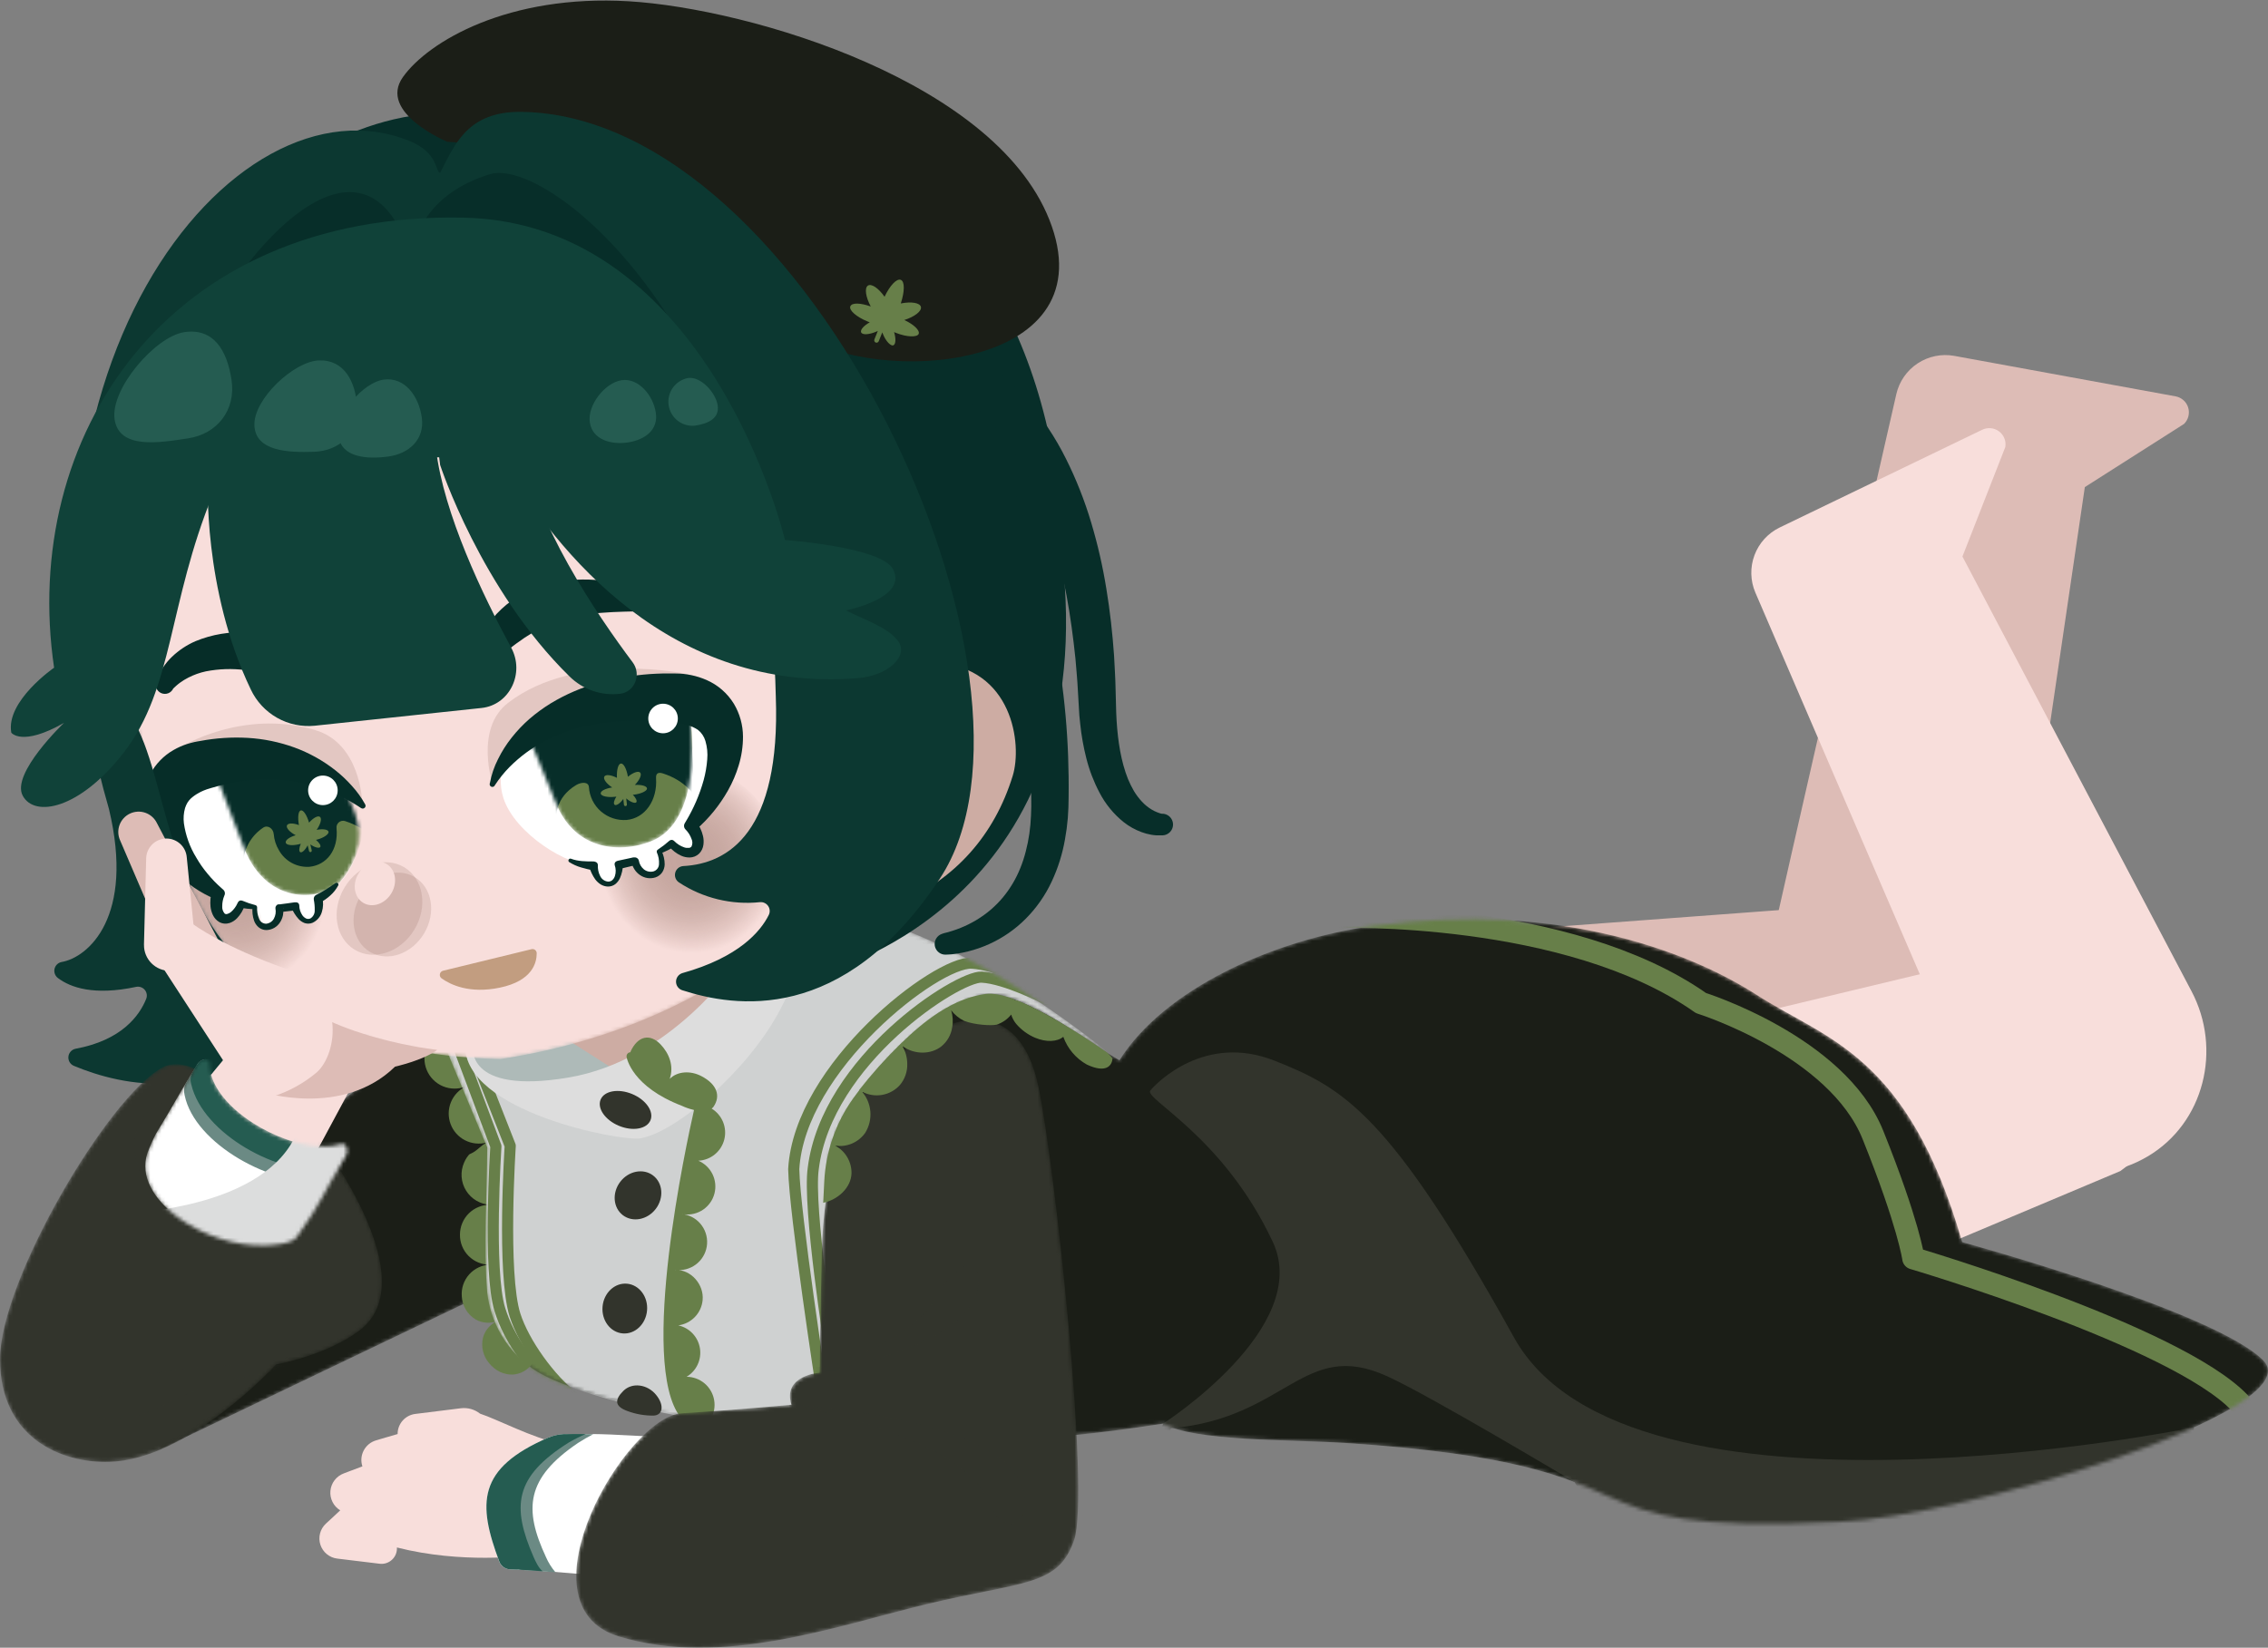 <svg width="611" height="444" viewBox="0 0 611 444" fill="none" xmlns="http://www.w3.org/2000/svg">
<rect x="0" y="0" width="611" height="444" fill="#808080" stroke="none"/>
<path d="M561.654 131.255L588.365 114.242C588.94 113.683 589.35 112.976 589.55 112.199C589.751 111.423 589.734 110.606 589.501 109.838C589.269 109.07 588.829 108.381 588.232 107.846C587.634 107.311 586.9 106.951 586.112 106.804L526.491 95.895C523.062 95.273 519.525 95.996 516.615 97.915C513.706 99.835 511.649 102.802 510.871 106.199C510.871 106.199 477.357 253.048 477.24 253.908C476.607 258.302 476.872 262.778 478.019 267.066C479.166 271.355 481.171 275.366 483.913 278.857C486.654 282.348 490.076 285.246 493.97 287.376C497.865 289.507 502.151 290.825 506.569 291.251C524.223 292.987 539.887 279.759 542.403 262.199L561.654 131.255Z" fill="#DDBCB6"/>
<path d="M528.683 149.966L540.234 120.455C540.364 119.665 540.276 118.855 539.978 118.112C539.68 117.37 539.184 116.723 538.544 116.243C537.904 115.762 537.145 115.466 536.349 115.388C535.553 115.309 534.75 115.449 534.028 115.795L479.461 142.134C476.318 143.652 473.881 146.324 472.659 149.593C471.436 152.863 471.522 156.478 472.898 159.686C472.898 159.686 532.46 298.039 532.854 298.769C534.935 302.69 537.789 306.148 541.244 308.934C544.699 311.72 548.684 313.776 552.957 314.978C557.229 316.18 561.702 316.502 566.103 315.926C570.504 315.349 574.742 313.886 578.561 311.625C593.838 302.619 598.687 282.697 590.36 267.033L528.683 149.966Z" fill="#F8DEDB"/>
<path d="M376.587 252.895L480.23 245.166C488.376 244.55 496.461 246.979 502.918 251.982C509.376 256.985 513.747 264.207 515.185 272.249C516.623 280.291 515.025 288.58 510.701 295.511C506.378 302.442 499.635 307.522 491.781 309.767L391.879 338.417C386.366 339.997 380.596 340.476 374.899 339.827C369.201 339.177 363.688 337.411 358.672 334.631C348.544 329.015 341.061 319.605 337.87 308.472C334.679 297.339 336.041 285.395 341.657 275.266C347.272 265.137 356.682 257.654 367.815 254.463C370.681 253.657 373.619 253.131 376.587 252.895V252.895Z" fill="#DDBCB6"/>
<path d="M416.577 286.644L532.325 258.897C550.015 254.653 572.781 267.648 579.723 284.23C583.369 293.061 585.134 305.552 571.228 315.549L444.345 368.979C439.09 371.367 433.412 372.688 427.642 372.866C421.871 373.043 416.123 372.073 410.731 370.012C405.338 367.951 400.409 364.84 396.228 360.859C392.047 356.878 388.698 352.107 386.375 346.822C384.052 341.537 382.801 335.843 382.695 330.071C382.589 324.299 383.631 318.564 385.758 313.197C387.886 307.831 391.058 302.94 395.09 298.808C399.123 294.677 403.935 291.387 409.248 289.13C411.617 288.097 414.069 287.265 416.577 286.644V286.644Z" fill="#F8DEDB"/>
<mask id="mask0_52_202" style="mask-type:alpha" maskUnits="userSpaceOnUse" x="40" y="245" width="571" height="166">
<path d="M609.782 366.645C596.875 353.388 528.62 334.705 528.62 334.705C513.985 284.033 492.014 280.168 473.259 268.085C457.479 257.934 422.345 242.314 369.711 249.541C343.102 253.187 313.671 266.473 301.58 285.702C276.51 271.118 243.542 240.491 205.324 246.712C183.506 259.99 158.385 255.221 158.385 255.221L111.716 253.479C111.716 253.479 110.52 263.688 114.377 279.402L40.836 336.251L42.856 390.665L131.258 348.313C133.614 353.986 137.486 363.983 142.517 368.081C157.189 380.011 226.668 388.711 240.458 388.623C251.36 388.543 276.466 389.484 313.379 383.606C321.685 388.448 347.616 387.858 362.302 388.813C454.963 394.865 414.63 413.985 495.179 410.077C529.561 408.823 622.689 379.895 609.782 366.645Z" fill="#1B1E17"/>
</mask>
<g mask="url(#mask0_52_202)">
<path d="M609.782 366.645C596.875 353.388 528.62 334.705 528.62 334.705C513.985 284.033 492.014 280.168 473.259 268.085C457.479 257.934 422.345 242.314 369.711 249.541C343.102 253.187 313.671 266.473 301.58 285.702C276.51 271.118 243.542 240.491 205.324 246.712C183.506 259.99 158.385 255.221 158.385 255.221L111.716 253.479C111.716 253.479 110.52 263.688 114.377 279.402L40.836 336.251L42.856 390.665L131.258 348.313C133.614 353.986 137.486 363.983 142.517 368.081C157.189 380.011 226.668 388.711 240.458 388.623C251.36 388.543 276.466 389.484 313.379 383.606C321.685 388.448 347.616 387.858 362.302 388.813C454.963 394.865 414.63 413.985 495.179 410.077C529.561 408.823 622.689 379.895 609.782 366.645Z" fill="#1B1E17"/>
<path d="M407.863 360.381C374.523 300.207 362.025 293.199 343.379 285.819C324.733 278.44 311.753 291.602 309.9 293.841C308.048 296.079 329.509 306.055 342.89 334.64C353.712 357.749 313.364 383.599 313.364 383.599L311.082 390.738L312.839 391.125L315.435 384.875C346.675 382.141 351.167 360.585 373.685 370.838C385.352 376.132 424.153 399.35 424.153 399.35L428.39 406.234L484.313 420.57L589.203 406.621L591.055 384.628C591.055 384.628 438.636 415.94 407.863 360.381Z" fill="#32342C"/>
<path d="M360.311 247.054C360.311 247.054 422.396 245.02 458.244 270.287C458.244 270.287 494.901 281.772 504.571 305.836C514.24 329.9 515.458 339.066 515.458 339.066C515.458 339.066 586.14 359.936 603.415 378.043" stroke="#677F49" stroke-width="6" stroke-linecap="round" stroke-linejoin="round"/>
</g>
<path d="M143.254 363.984C142.55 362.616 141.701 361.328 140.724 360.141C138.696 357.705 136.443 355.036 134.35 355.816C135.364 355.379 135.809 354.241 135.94 352.9C136.035 351.442 136.008 349.978 135.86 348.524C135.532 344.543 134.328 340.766 132.104 340.758C134.328 340.656 135.342 336.726 135.393 332.737C135.444 328.748 134.445 324.716 132.206 324.635C134.438 324.635 135.67 320.676 135.758 316.614C135.829 314.657 135.583 312.702 135.029 310.824C134.915 310.207 134.762 309.598 134.569 309.001C134.236 308.587 133.86 308.211 133.446 307.878C133.282 307.701 133.075 307.57 132.845 307.497C132.615 307.424 132.37 307.412 132.134 307.462C135.481 304.976 129.545 291.099 125.571 292.725C129.669 290.96 123.427 276.026 119.292 277.754C117.321 278.591 115.761 280.172 114.951 282.154C114.141 284.136 114.146 286.358 114.967 288.335C115.787 290.313 117.356 291.886 119.331 292.713C121.306 293.539 123.528 293.551 125.512 292.747C123.685 293.612 122.247 295.129 121.482 297.001C120.717 298.873 120.68 300.963 121.379 302.86C122.077 304.758 123.461 306.325 125.257 307.253C127.053 308.182 129.131 308.405 131.083 307.878C130.362 308.291 129.687 308.78 129.071 309.336C128.677 309.665 128.342 309.971 127.948 310.233C127.573 310.487 127.178 310.709 126.767 310.897C126.402 310.941 126.037 311.531 125.768 311.896C125.483 312.324 125.238 312.778 125.038 313.252C124.5 314.464 124.266 315.789 124.359 317.111C124.451 318.434 124.866 319.714 125.568 320.838C126.27 321.963 127.236 322.899 128.383 323.563C129.531 324.228 130.823 324.601 132.148 324.65C131.077 324.622 130.011 324.808 129.014 325.199C128.016 325.589 127.106 326.176 126.339 326.923C125.572 327.671 124.962 328.565 124.545 329.552C124.129 330.539 123.915 331.6 123.915 332.671C123.895 333.743 124.092 334.809 124.494 335.803C124.896 336.797 125.495 337.7 126.254 338.457C127.013 339.214 127.918 339.811 128.913 340.21C129.908 340.609 130.974 340.803 132.046 340.78C130.977 340.812 129.925 341.061 128.955 341.512C127.984 341.963 127.116 342.606 126.401 343.402C125.686 344.198 125.141 345.132 124.798 346.145C124.455 347.158 124.321 348.231 124.404 349.297C124.463 350.561 124.833 351.791 125.48 352.879C126.128 353.966 127.033 354.877 128.116 355.532C129.05 356.064 130.097 356.369 131.171 356.422C132.245 356.475 133.317 356.275 134.299 355.838C133.295 356.221 132.394 356.834 131.67 357.628C130.945 358.422 130.417 359.375 130.128 360.41C129.839 361.599 129.833 362.84 130.111 364.031C130.388 365.223 130.941 366.333 131.725 367.272C132.523 368.283 133.537 369.103 134.693 369.671C135.746 370.16 136.894 370.409 138.055 370.401C139.134 370.35 140.186 370.047 141.126 369.515C142.066 368.983 142.867 368.237 143.465 367.338C144.1 366.412 143.888 365.172 143.254 363.984Z" fill="#677F49"/>
<mask id="mask1_52_202" style="mask-type:alpha" maskUnits="userSpaceOnUse" x="118" y="246" width="182" height="141">
<path d="M228.907 246.172L118.198 277.98L131.258 309.183C131.185 322.747 130.208 335.333 131.258 348.313C131.712 352.347 133.011 356.241 135.072 359.739C137.133 363.238 139.908 366.262 143.217 368.614C155.461 377.262 198.71 386.297 222.432 386.195C222.476 386.195 222.519 386.178 222.55 386.146C222.582 386.115 222.599 386.072 222.599 386.028L223.081 317.759C223.115 310.77 225.313 303.963 229.374 298.274C237.169 287.373 251.301 270.644 266.075 268.15C274.825 266.692 299.356 284.332 299.356 284.332C299.356 284.332 262.217 253.005 228.907 246.172Z" fill="#CFD1D1"/>
</mask>
<g mask="url(#mask1_52_202)">
<path d="M228.907 246.172L118.198 277.98L131.258 309.183C131.185 322.747 130.208 335.333 131.258 348.313C131.712 352.347 133.011 356.241 135.072 359.739C137.133 363.238 139.908 366.262 143.217 368.614C155.461 377.262 198.71 386.297 222.432 386.195C222.476 386.195 222.519 386.178 222.55 386.146C222.582 386.115 222.599 386.072 222.599 386.028L223.081 317.759C223.115 310.77 225.313 303.963 229.374 298.274C237.169 287.373 251.301 270.644 266.075 268.15C274.825 266.692 299.356 284.332 299.356 284.332C299.356 284.332 262.217 253.005 228.907 246.172Z" fill="#CFD1D1"/>
<path d="M122.179 278.454L133.592 308.891C133.592 308.891 131.404 342.435 134.664 352.87C137.143 360.892 142.393 367.681 148.118 372.996" stroke="#677F49" stroke-width="3" stroke-linecap="round" stroke-linejoin="round"/>
<path d="M125.461 278.221L137.457 308.746C137.457 308.746 135.189 343.274 138.755 354.409C141.132 361.818 148.118 371.64 154.797 376.767" stroke="#677F49" stroke-width="3" stroke-linecap="round" stroke-linejoin="round"/>
<path d="M281.913 269.281C281.913 269.281 270.931 263.6 264.463 263.301C257.995 263.002 222.767 285.601 219.099 314.806C217.568 325.204 223.795 364.465 223.795 364.465" stroke="#677F49" stroke-width="3" stroke-linecap="round" stroke-linejoin="round"/>
<path d="M279.288 264.854C279.288 264.854 268.284 259.867 261.787 259.531C252.307 259.043 215.409 287.445 213.834 315.032C214.067 327.078 221.374 374.44 221.374 374.44" stroke="#677F49" stroke-width="3" stroke-linecap="round" stroke-linejoin="round"/>
</g>
<path d="M173.706 294.708C173.706 294.708 142.349 296.305 134.503 292.521C132.254 291.494 130.262 289.979 128.67 288.088C127.079 286.196 125.928 283.974 125.3 281.583L164.926 273.605L173.706 294.708Z" fill="#AEBAB8"/>
<path d="M141.03 272.635L166.552 288.867C166.552 288.867 179.583 292.951 189.202 281.933C198.82 270.914 193.759 256.41 193.759 256.41L175.193 243.707L141.03 272.635Z" fill="#CDACA3"/>
<path d="M127.437 281.772C127.437 281.772 124.987 295.066 153.04 290.377C181.092 285.688 198.513 259.415 198.513 259.415L215.621 249.986C215.621 249.986 218.574 256.294 209.998 272.395C201.321 288.692 182.004 305.253 172.393 306.755C167.237 307.564 124.929 299.609 125.3 281.604L127.437 281.772Z" fill="#DDDDDD"/>
<path d="M175.236 301.867C176.218 299.501 174.007 296.336 170.298 294.797C166.589 293.259 162.787 293.93 161.806 296.296C160.824 298.661 163.035 301.827 166.744 303.365C170.453 304.904 174.255 304.233 175.236 301.867Z" fill="#32342C"/>
<path d="M176.665 325.744C178.912 322.788 178.589 318.761 175.944 316.751C173.299 314.74 169.333 315.506 167.086 318.463C164.839 321.419 165.162 325.445 167.807 327.456C170.452 329.466 174.418 328.7 176.665 325.744Z" fill="#32342C"/>
<path d="M176.732 375.841C179.029 378.634 178.591 381.332 176.097 381.448C173.689 381.482 171.295 381.066 169.039 380.223C165.641 378.998 165.48 377.241 167.908 374.813C170.337 372.384 174.442 373.041 176.732 375.841Z" fill="#32342C"/>
<path d="M174.315 353.126C174.636 349.426 172.213 346.195 168.903 345.907C165.593 345.62 162.649 348.386 162.328 352.085C162.007 355.785 164.43 359.016 167.74 359.304C171.05 359.591 173.994 356.825 174.315 353.126Z" fill="#32342C"/>
<path d="M191.732 298.712C191.926 298.573 192.096 298.403 192.235 298.209C194.197 295.328 193.19 292.185 188.968 289.983C186.051 288.445 182.5 288.627 180.422 290.712C181.625 287.241 180.254 283.829 177.942 281.408C175.026 278.381 171.817 279.22 169.921 283.253C169.887 283.35 169.86 283.45 169.841 283.552C169.8 283.548 169.758 283.548 169.717 283.552C169.431 283.596 169.174 283.753 169.003 283.987C168.833 284.22 168.761 284.512 168.805 284.798C168.856 285.156 170.264 292.82 183.674 297.968C184.675 298.436 185.72 298.8 186.795 299.055L186.97 299.113C184.972 307.929 172.036 367.316 183.28 381.82C183.385 381.959 183.523 382.07 183.68 382.143C183.838 382.217 184.011 382.251 184.184 382.243C184.228 382.243 184.257 382.243 184.301 382.199C185.453 383.957 186.671 385.32 187.546 385.678C189.212 385.064 190.61 383.886 191.495 382.347C192.38 380.809 192.698 379.008 192.391 377.26C192.085 375.511 191.174 373.926 189.818 372.78C188.462 371.635 186.747 371.002 184.972 370.991C186.272 370.217 187.309 369.069 187.948 367.698C188.588 366.326 188.8 364.794 188.558 363.3C188.316 361.807 187.63 360.42 186.59 359.321C185.55 358.222 184.204 357.461 182.726 357.136C184.43 356.914 186.008 356.118 187.201 354.881C188.393 353.643 189.13 352.037 189.289 350.325C189.683 346.147 186.212 342.136 181.997 342.18L181.931 342.297C181.931 342.202 181.931 342.107 181.931 342.012C181.931 342.063 181.931 342.122 181.931 342.18C183.888 342.439 185.868 341.925 187.451 340.746C189.034 339.567 190.094 337.818 190.407 335.869C190.719 333.921 190.259 331.927 189.124 330.312C187.99 328.698 186.27 327.59 184.33 327.224C186.131 327.423 187.943 326.969 189.437 325.944C190.931 324.919 192.006 323.391 192.467 321.639C192.929 319.888 192.745 318.028 191.95 316.4C191.155 314.772 189.802 313.484 188.137 312.771C189.759 312.692 191.313 312.095 192.57 311.067C193.827 310.039 194.722 308.635 195.121 307.061C195.52 305.486 195.403 303.826 194.788 302.323C194.173 300.82 193.091 299.554 191.703 298.712H191.732ZM180.961 356.918V356.881V356.918ZM183.878 327.268C183.882 327.234 183.882 327.2 183.878 327.166H183.922L183.878 327.268Z" fill="#677F49"/>
<mask id="mask2_52_202" style="mask-type:alpha" maskUnits="userSpaceOnUse" x="30" y="57" width="216" height="229">
<path d="M243.288 156.842C255.896 226.533 203.437 274.857 134.84 285.38C100.64 284.541 85.326 275.171 69.59 263.773C50.302 249.816 38.321 206.931 32.801 176.538C20.215 106.84 52.001 72.144 118.71 59.776C185.418 47.409 230.673 87.144 243.288 156.842Z" fill="#F8DEDB"/>
</mask>
<g mask="url(#mask2_52_202)">
<path d="M243.288 156.842C255.896 226.533 203.437 274.857 134.84 285.38C100.64 284.541 85.326 275.171 69.59 263.773C50.302 249.816 38.321 206.931 32.801 176.538C20.215 106.84 52.001 72.144 118.71 59.776C185.418 47.409 230.673 87.144 243.288 156.842Z" fill="#F8DEDB"/>
<path opacity="0.5" d="M66.337 266.55C79.706 264.795 89.058 252.055 87.225 238.095C85.392 224.136 73.069 214.242 59.7 215.997C46.331 217.753 36.98 230.492 38.812 244.452C40.645 258.412 52.969 268.305 66.337 266.55Z" fill="url(#paint0_radial_52_202)"/>
<path opacity="0.5" d="M189.13 257.547C202.499 255.792 211.85 243.052 210.018 229.092C208.185 215.133 195.861 205.239 182.493 206.994C169.124 208.75 159.772 221.489 161.605 235.449C163.438 249.409 175.761 259.302 189.13 257.547Z" fill="url(#paint1_radial_52_202)"/>
<path d="M119.3 261.593L143.233 255.759C143.399 255.724 143.571 255.727 143.737 255.768C143.902 255.808 144.055 255.886 144.186 255.995C144.316 256.104 144.421 256.241 144.49 256.396C144.56 256.551 144.594 256.72 144.589 256.89C144.589 259.347 143.503 264.298 134.621 266.143C126.498 267.82 121.393 265.378 118.936 263.613C118.767 263.484 118.637 263.312 118.56 263.114C118.483 262.916 118.462 262.7 118.499 262.491C118.537 262.282 118.632 262.088 118.773 261.929C118.915 261.771 119.097 261.654 119.3 261.593Z" fill="#C29D80"/>
<g style="mix-blend-mode:multiply" opacity="0.2">
<path d="M111.652 250.467C115.338 244.333 114.109 236.826 108.906 233.7C103.704 230.574 96.499 233.013 92.813 239.148C89.127 245.282 90.356 252.789 95.558 255.915C100.761 259.041 107.966 256.602 111.652 250.467Z" fill="#906B5F"/>
</g>
<g style="mix-blend-mode:multiply" opacity="0.2">
<path d="M114.231 251.555C117.571 245.998 116.458 239.197 111.746 236.366C107.034 233.534 100.507 235.745 97.167 241.302C93.828 246.86 94.941 253.661 99.653 256.492C104.365 259.324 110.892 257.113 114.231 251.555Z" fill="#906B5F"/>
</g>
<path d="M105.434 240.71C107.17 237.821 106.593 234.286 104.146 232.816C101.698 231.345 98.306 232.495 96.57 235.385C94.834 238.274 95.411 241.808 97.858 243.279C100.306 244.75 103.698 243.6 105.434 240.71Z" fill="#F8DEDB"/>
</g>
<mask id="mask3_52_202" style="mask-type:alpha" maskUnits="userSpaceOnUse" x="42" y="201" width="55" height="49">
<path d="M82.869 205.035C74.847 202.352 62.808 199.712 50.725 202.119C44.891 203.271 41.325 209.681 43.09 216.025C45.365 224.192 49.959 234.984 58.98 240.73C58.002 243.647 58.528 246.608 60.212 247.388C61.897 248.168 64.077 246.477 65.192 243.611C66.404 243.971 67.639 244.244 68.89 244.427C68.824 247.198 69.983 249.532 71.661 249.794C73.484 250.072 75.205 247.804 75.511 244.69C75.511 244.69 79.5 244.201 79.748 244.15C80.331 246.637 81.884 248.394 83.467 248.197C85.231 247.986 86.653 245.879 85.909 242.145C94.215 237.937 97.861 229.202 96.395 221.96C94.93 214.719 89.803 207.311 82.869 205.035Z" fill="white"/>
</mask>
<g mask="url(#mask3_52_202)">
<path d="M82.869 205.035C74.847 202.352 62.808 199.712 50.725 202.119C44.891 203.271 41.325 209.681 43.09 216.025C45.365 224.192 49.959 234.984 58.98 240.73C58.002 243.647 58.528 246.608 60.212 247.388C61.897 248.168 64.077 246.477 65.192 243.611C66.404 243.971 67.639 244.244 68.89 244.427C68.824 247.198 69.983 249.532 71.661 249.794C73.484 250.072 75.205 247.804 75.511 244.69C75.511 244.69 79.5 244.201 79.748 244.15C80.331 246.637 81.884 248.394 83.467 248.197C85.231 247.986 86.653 245.879 85.909 242.145C94.215 237.937 97.861 229.202 96.395 221.96C94.93 214.719 89.803 207.311 82.869 205.035Z" fill="white"/>
<mask id="mask4_52_202" style="mask-type:alpha" maskUnits="userSpaceOnUse" x="53" y="195" width="47" height="47">
<path d="M53 195.023C53 195.023 62.042 219.226 65.776 228.567C72.259 244.799 87.346 242.283 91.481 237.792C100.669 227.823 99.764 205.582 99.764 205.582L53 195.023Z" fill="#677F49"/>
</mask>
<g mask="url(#mask4_52_202)">
<path d="M53 195.023C53 195.023 62.042 219.226 65.776 228.567C72.259 244.799 87.346 242.283 91.481 237.792C100.669 227.823 99.764 205.582 99.764 205.582L53 195.023Z" fill="#677F49"/>
<path d="M46.897 191.837L65.543 231.943C65.716 230.15 66.287 228.417 67.216 226.873C68.144 225.329 69.406 224.012 70.91 223.018C72.106 222.216 73.615 223.215 73.746 224.775C73.873 226.304 74.349 227.784 75.139 229.1C75.947 230.548 77.149 231.738 78.607 232.529C80.065 233.32 81.717 233.681 83.372 233.57C87.995 233.096 91.218 229.027 90.664 223.186C90.624 222.891 90.658 222.591 90.763 222.313C90.869 222.035 91.042 221.788 91.268 221.595C91.493 221.401 91.764 221.267 92.055 221.205C92.345 221.143 92.647 221.154 92.932 221.239C96.278 222.322 99.312 224.199 101.777 226.708L96.527 179.156L46.897 191.837Z" fill="#072E29"/>
<path fill-rule="evenodd" clip-rule="evenodd" d="M80.856 229.61C80.491 229.355 80.579 228.407 81.038 227.357L80.681 227.459C78.8 227.94 77.137 227.765 76.977 227.072C76.816 226.38 77.998 225.563 79.66 225.06C78.092 224.25 77.057 223.135 77.29 222.449C77.523 221.764 78.909 221.72 80.528 222.332C80.156 220.247 80.346 218.548 81.031 218.373C81.716 218.198 82.657 219.627 83.262 221.669C84.444 220.327 85.72 219.656 86.238 220.152C86.755 220.648 86.332 222.143 85.304 223.616C86.967 223.288 88.352 223.492 88.505 224.119C88.659 224.746 87.273 225.767 85.392 226.248C85.304 226.277 85.213 226.299 85.122 226.314C85.99 227.043 86.5 227.823 86.289 228.225C86.077 228.626 84.932 228.436 83.809 227.67L83.605 227.532L83.977 229.1C83.993 229.15 83.998 229.204 83.993 229.257C83.988 229.309 83.972 229.361 83.947 229.408C83.922 229.454 83.888 229.496 83.847 229.529C83.806 229.563 83.758 229.588 83.707 229.603C83.656 229.613 83.604 229.613 83.553 229.603C83.502 229.593 83.454 229.573 83.411 229.543C83.368 229.514 83.332 229.477 83.303 229.433C83.275 229.389 83.257 229.34 83.248 229.289L82.883 227.772C82.859 227.825 82.833 227.876 82.803 227.926C82.154 229.143 81.286 229.894 80.856 229.61Z" fill="#677F49"/>
</g>
</g>
<g style="mix-blend-mode:multiply" opacity="0.2">
<path d="M97.555 215.835C97.555 215.835 75.926 195.315 48.515 201.389C48.515 201.389 65.207 190.91 84.874 196.708C97.066 200.288 97.555 215.835 97.555 215.835Z" fill="#906B5F"/>
</g>
<path d="M97.234 217.724C94.161 215.655 90.845 213.972 87.36 212.714C84.05 211.494 80.606 210.676 77.1 210.278C73.709 209.889 70.286 209.874 66.891 210.235C63.508 210.631 60.166 211.332 56.908 212.328C56.522 212.444 56.048 212.568 55.727 212.692C55.406 212.816 55.129 212.911 54.845 213.028C54.291 213.254 53.802 213.502 53.386 213.757C52.654 214.158 51.973 214.648 51.359 215.215C51.046 215.525 50.767 215.867 50.528 216.236C50.248 216.707 50.022 217.209 49.857 217.731C49.478 219.067 49.371 220.466 49.543 221.844C50.009 225.125 51.146 228.275 52.883 231.097C53.76 232.629 54.773 234.079 55.909 235.429C57.056 236.825 58.314 238.125 59.672 239.316L60.139 239.731C60.365 239.931 60.516 240.201 60.568 240.498C60.619 240.795 60.568 241.101 60.423 241.365C60.056 242.26 59.867 243.219 59.869 244.187C59.839 244.543 59.882 244.901 59.993 245.241C60.105 245.58 60.283 245.894 60.518 246.163C60.608 246.234 60.714 246.284 60.827 246.306C60.94 246.329 61.056 246.325 61.167 246.294C61.557 246.201 61.92 246.016 62.224 245.755C62.996 245.088 63.607 244.255 64.011 243.319V243.319L64.106 243.137C64.208 242.929 64.386 242.769 64.603 242.689C64.82 242.609 65.06 242.615 65.272 242.706C66.407 243.186 67.574 243.584 68.765 243.895V243.895C68.891 243.921 69.005 243.985 69.094 244.077C69.182 244.17 69.24 244.287 69.261 244.413V244.413C69.199 245.476 69.376 246.54 69.779 247.527C69.912 247.935 70.171 248.289 70.521 248.539C70.87 248.788 71.29 248.919 71.719 248.912C72.153 248.867 72.57 248.716 72.934 248.474C73.297 248.231 73.596 247.903 73.804 247.519C74.244 246.688 74.386 245.73 74.205 244.807C74.188 244.636 74.21 244.464 74.271 244.303C74.37 244.065 74.544 243.865 74.767 243.735C74.873 243.701 74.984 243.684 75.095 243.684H75.204H75.306H75.445L75.707 243.647L76.233 243.574L77.29 243.436L79.339 243.144H79.85C80.058 243.155 80.255 243.246 80.399 243.398C80.543 243.55 80.623 243.752 80.622 243.961C80.622 244.945 80.931 245.904 81.505 246.703C81.761 247.06 82.109 247.342 82.511 247.519C82.694 247.592 82.889 247.625 83.085 247.616C83.281 247.607 83.474 247.557 83.649 247.468C84.015 247.237 84.313 246.912 84.513 246.528C84.713 246.144 84.807 245.713 84.786 245.281C84.809 244.322 84.726 243.363 84.538 242.422V242.349C84.502 242.105 84.544 241.856 84.66 241.638C84.775 241.42 84.958 241.245 85.18 241.139C86.077 240.708 86.945 240.22 87.805 239.68C88.666 239.141 89.497 238.572 90.372 237.967C90.427 237.925 90.491 237.895 90.558 237.879C90.625 237.863 90.695 237.861 90.763 237.872C90.831 237.884 90.897 237.909 90.955 237.947C91.013 237.984 91.063 238.033 91.101 238.091C91.149 238.171 91.175 238.263 91.175 238.357C91.175 238.451 91.149 238.542 91.101 238.623C90.564 239.623 89.856 240.522 89.008 241.277C88.17 242.046 87.233 242.701 86.223 243.224L86.85 241.941C87.133 243.175 87.091 244.462 86.726 245.674C86.546 246.333 86.223 246.943 85.779 247.461C85.335 247.979 84.782 248.393 84.159 248.671C83.488 248.939 82.744 248.959 82.059 248.73C81.432 248.492 80.87 248.11 80.418 247.614C79.579 246.679 78.913 245.602 78.449 244.435L79.74 245.281L79.149 245.354L78.617 245.419L77.56 245.536L76.495 245.66L75.963 245.718H75.7H75.569H75.496H75.598C75.69 245.698 75.779 245.663 75.861 245.616C76.074 245.488 76.237 245.289 76.32 245.055C76.364 244.892 76.364 244.721 76.32 244.559C76.385 245.242 76.356 245.932 76.233 246.608C76.09 247.305 75.815 247.968 75.423 248.562C75.028 249.176 74.49 249.683 73.855 250.042C73.219 250.4 72.506 250.598 71.777 250.618C71.001 250.623 70.249 250.352 69.655 249.853C69.114 249.387 68.702 248.789 68.459 248.117C68.04 246.913 67.898 245.629 68.043 244.362L68.569 245.018C67.256 244.963 65.95 244.812 64.66 244.566L65.921 243.961C65.508 245.261 64.802 246.448 63.858 247.432C63.312 248.002 62.64 248.437 61.896 248.701C61.441 248.855 60.96 248.916 60.481 248.878C60.002 248.84 59.536 248.706 59.111 248.482C58.327 248.03 57.705 247.344 57.331 246.52C57.013 245.828 56.806 245.09 56.719 244.333C56.568 242.926 56.697 241.504 57.098 240.147L57.827 242.196C55.915 241.398 54.09 240.406 52.38 239.235C50.65 238.035 49.027 236.685 47.531 235.203C44.388 232.076 41.936 228.325 40.334 224.192C39.422 221.86 38.885 219.399 38.744 216.9C38.585 213.995 39.196 211.099 40.516 208.506C41.944 205.837 44.094 203.623 46.721 202.119C47.909 201.431 49.168 200.876 50.477 200.463C51.104 200.274 51.731 200.099 52.344 199.96C52.956 199.822 53.416 199.756 53.962 199.661C58.176 198.866 62.471 198.587 66.753 198.83C71.044 199.082 75.276 199.954 79.317 201.419C83.285 202.868 86.999 204.935 90.321 207.544C91.941 208.82 93.444 210.238 94.813 211.781C96.196 213.294 97.395 214.966 98.386 216.761C98.437 216.848 98.47 216.945 98.482 217.045C98.494 217.146 98.485 217.248 98.455 217.344C98.426 217.441 98.377 217.53 98.311 217.607C98.245 217.684 98.164 217.746 98.073 217.789C97.952 217.857 97.814 217.889 97.676 217.881C97.538 217.873 97.405 217.826 97.292 217.746L97.234 217.724Z" fill="#062D28"/>
<path d="M86.989 216.95C89.188 216.95 90.97 215.168 90.97 212.969C90.97 210.77 89.188 208.987 86.989 208.987C84.79 208.987 83.007 210.77 83.007 212.969C83.007 215.168 84.79 216.95 86.989 216.95Z" fill="white"/>
<path d="M42.164 183.516L42.361 182.926C42.419 182.765 42.485 182.597 42.543 182.452C42.674 182.138 42.806 181.839 42.944 181.547C43.226 180.972 43.548 180.416 43.907 179.885C44.607 178.825 45.424 177.846 46.342 176.968C48.177 175.218 50.304 173.804 52.628 172.79C57.12 170.935 61.976 170.13 66.826 170.434C68 170.478 69.145 170.602 70.297 170.719C71.449 170.835 72.579 171.047 73.688 171.273C74.851 171.488 76.002 171.763 77.137 172.097L78.85 172.687C79.419 172.899 79.966 173.161 80.52 173.417C82.724 174.43 84.768 175.759 86.587 177.362C87.494 178.17 88.328 179.056 89.081 180.009C89.453 180.49 89.811 180.986 90.139 181.511C90.306 181.766 90.46 182.051 90.613 182.328C90.766 182.605 90.89 182.867 91.079 183.254C91.211 183.517 91.289 183.804 91.309 184.097C91.33 184.391 91.293 184.686 91.199 184.965C91.106 185.244 90.958 185.502 90.765 185.723C90.572 185.945 90.337 186.127 90.073 186.258C89.744 186.427 89.377 186.507 89.008 186.491L87.353 186.44C87.142 186.392 86.937 186.321 86.74 186.229L86.07 185.959L84.735 185.427C83.86 185.062 82.971 184.749 82.11 184.421C80.374 183.793 78.661 183.232 76.94 182.743L75.656 182.393L74.366 182.029C73.491 181.825 72.659 181.628 71.69 181.438C69.844 181.049 67.98 180.757 66.104 180.563C62.562 180.106 58.97 180.222 55.465 180.906C53.806 181.261 52.203 181.835 50.696 182.612C49.932 183.001 49.201 183.449 48.508 183.954C48.158 184.202 47.837 184.479 47.516 184.749C47.356 184.887 47.203 185.033 47.057 185.172L46.845 185.376C46.787 185.42 46.7 185.536 46.692 185.485C46.431 186.088 45.941 186.562 45.331 186.803C44.72 187.044 44.039 187.033 43.436 186.772C42.834 186.511 42.36 186.021 42.118 185.411C41.877 184.8 41.888 184.119 42.149 183.516H42.164Z" fill="#062D28"/>
<path d="M168.609 186.696C149.074 191.326 140.965 199.143 136.655 204.481C134.519 207.128 134.548 211.678 135.598 214.982C138.661 224.651 153.223 233.555 159.626 233.022C160.194 236.792 162.338 238.258 164.169 237.835C165.809 237.449 166.743 235.247 166.451 232.731C166.713 232.68 170.826 231.724 170.826 231.724C172.204 234.503 174.713 236.019 176.427 235.108C178.002 234.269 178.337 231.666 177.309 229.092C178.488 228.479 179.621 227.782 180.7 227.006C182.807 229.296 185.571 230.098 186.971 228.771C188.371 227.444 187.868 224.542 185.906 222.15C187.342 220.675 188.656 219.088 189.837 217.403C199.725 203.278 198.033 179.724 168.609 186.696Z" fill="white"/>
<mask id="mask5_52_202" style="mask-type:alpha" maskUnits="userSpaceOnUse" x="142" y="185" width="45" height="44">
<path d="M142.183 198.108C142.183 198.108 145.894 206.603 149.592 215.995C156.001 232.308 172.401 228.91 177.688 225.533C189.56 217.957 186.03 193.273 186.03 193.273L162.236 185.347L142.183 198.108Z" fill="#677F49"/>
</mask>
<g mask="url(#mask5_52_202)">
<path d="M136.991 182.291C136.991 182.291 145.894 206.603 149.591 215.995C156.001 232.308 172.401 228.91 177.688 225.533C189.56 217.957 186.03 193.273 186.03 193.273L136.991 182.291Z" fill="#677F49"/>
<path d="M129.706 179.265L149.905 220.101C149.905 220.101 149.489 214.996 155.207 211.547C156.534 210.745 158.568 210.563 158.656 212.123C158.739 213.371 159.068 214.589 159.624 215.709C160.18 216.828 160.952 217.827 161.895 218.647C162.839 219.467 163.935 220.092 165.121 220.487C166.307 220.882 167.56 221.038 168.806 220.947C173.838 220.48 177.141 215.572 176.74 209.717C176.653 208.375 177.331 208.003 178.592 208.412C184.878 210.446 187.015 214.406 187.015 214.406L184.885 166.387L129.706 179.265Z" fill="#072E29"/>
<path fill-rule="evenodd" clip-rule="evenodd" d="M165.561 216.841C165.204 216.549 165.43 215.616 166.05 214.654L165.671 214.705C163.629 214.931 161.915 214.53 161.835 213.822C161.755 213.115 163.111 212.473 164.92 212.189C163.388 211.182 162.462 209.936 162.798 209.272C163.133 208.608 164.592 208.783 166.203 209.593C166.101 207.485 166.531 205.823 167.275 205.743C168.019 205.662 168.806 207.201 169.164 209.308C170.578 208.134 172.015 207.646 172.482 208.207C172.948 208.769 172.314 210.191 171.023 211.511C172.81 211.409 174.232 211.795 174.305 212.444C174.378 213.093 172.795 213.902 170.753 214.136H170.462C171.278 214.953 171.701 215.813 171.424 216.185C171.147 216.557 169.966 216.185 168.901 215.303L168.704 215.135L168.887 216.739C168.897 216.793 168.896 216.849 168.884 216.903C168.871 216.957 168.848 217.008 168.815 217.053C168.782 217.097 168.741 217.134 168.693 217.162C168.645 217.189 168.592 217.207 168.537 217.213C168.482 217.219 168.426 217.214 168.373 217.197C168.32 217.181 168.271 217.153 168.23 217.117C168.188 217.081 168.154 217.036 168.13 216.986C168.107 216.936 168.093 216.882 168.092 216.827L167.917 215.281L167.815 215.419C166.976 216.557 165.962 217.191 165.561 216.841Z" fill="#677F49"/>
</g>
<g style="mix-blend-mode:multiply" opacity="0.2">
<path d="M132.703 211.27C132.703 211.27 151.159 182.94 185.563 181.7C185.563 181.7 155.534 175.05 136.881 189.386C127.788 196.365 132.703 211.27 132.703 211.27Z" fill="#906B5F"/>
</g>
<path d="M131.974 211.044C132.384 208.793 133.121 206.614 134.161 204.576C135.18 202.504 136.419 200.548 137.859 198.742C139.307 196.907 140.923 195.21 142.686 193.674C144.47 192.139 146.374 190.749 148.381 189.518C152.413 187.082 156.761 185.213 161.303 183.961C162.433 183.67 163.563 183.341 164.701 183.123C165.838 182.904 166.983 182.612 168.128 182.452C169.273 182.291 170.425 182.08 171.57 181.978C172.715 181.876 173.874 181.693 175.019 181.642C176.164 181.591 177.323 181.482 178.468 181.482H180.182H181.042C181.327 181.482 181.611 181.482 181.961 181.482C184.845 181.485 187.697 182.08 190.34 183.232C193.391 184.564 195.961 186.798 197.705 189.634C199.3 192.308 200.149 195.36 200.162 198.473C200.166 201.119 199.772 203.752 198.996 206.282C198.296 208.6 197.342 210.833 196.152 212.94C193.895 216.953 190.97 220.551 187.503 223.579V221.333C188.401 222.479 189.04 223.804 189.377 225.22C189.565 225.99 189.61 226.789 189.509 227.575C189.407 228.504 188.993 229.37 188.335 230.033C187.646 230.689 186.733 231.056 185.782 231.061C184.996 231.068 184.217 230.904 183.5 230.58C182.235 230.002 181.12 229.141 180.24 228.064L181.604 228.202C180.413 228.888 179.176 229.488 177.9 229.996V229.996L178.177 229.194C178.77 230.359 179.075 231.65 179.066 232.957C179.042 233.689 178.823 234.401 178.432 235.021C177.999 235.667 177.366 236.154 176.631 236.406C175.932 236.638 175.189 236.705 174.46 236.601C173.732 236.497 173.037 236.226 172.43 235.808C171.825 235.4 171.311 234.871 170.921 234.255C170.545 233.654 170.262 233 170.082 232.315C170.115 232.487 170.19 232.647 170.301 232.782C170.46 232.973 170.683 233.1 170.928 233.139C171.017 233.157 171.109 233.157 171.198 233.139H171.307H171.242H171.103L170.833 233.205L170.279 233.343L169.185 233.606L168.084 233.868L166.925 234.138L167.844 232.913C167.804 234.2 167.519 235.467 167.005 236.647C166.722 237.264 166.3 237.808 165.773 238.236C165.199 238.672 164.495 238.904 163.775 238.893C163.081 238.876 162.403 238.675 161.813 238.309C161.25 237.948 160.756 237.489 160.355 236.953C159.622 235.911 159.072 234.752 158.729 233.526L159.786 234.532C158.699 234.306 157.598 234.065 156.512 233.73C155.404 233.406 154.346 232.93 153.369 232.315C153.309 232.279 153.257 232.231 153.217 232.174C153.177 232.116 153.149 232.051 153.135 231.983C153.121 231.914 153.122 231.843 153.137 231.775C153.152 231.707 153.182 231.642 153.223 231.586C153.286 231.49 153.379 231.419 153.488 231.385C153.597 231.35 153.715 231.354 153.821 231.396C155.761 232.126 157.861 232.126 160.012 232.126L160.413 232.235C160.607 232.289 160.778 232.407 160.897 232.57C161.016 232.732 161.077 232.93 161.069 233.132C161.01 234.141 161.221 235.149 161.682 236.049C161.872 236.46 162.165 236.816 162.533 237.08C162.901 237.345 163.331 237.509 163.782 237.558C164.197 237.582 164.605 237.45 164.927 237.186C165.269 236.886 165.521 236.498 165.656 236.063C165.96 235.112 165.945 234.088 165.612 233.147C165.537 232.931 165.55 232.694 165.649 232.488C165.747 232.282 165.923 232.123 166.137 232.045V232.045L166.502 231.929L168.646 231.469L169.747 231.229L170.294 231.105L170.571 231.046H170.71H170.782H170.892C170.991 231.032 171.092 231.032 171.191 231.046C171.444 231.083 171.676 231.207 171.847 231.396C171.963 231.529 172.047 231.686 172.095 231.856C172.245 232.798 172.732 233.653 173.466 234.262C173.824 234.546 174.242 234.743 174.689 234.837C175.135 234.932 175.598 234.923 176.04 234.809C176.464 234.683 176.836 234.426 177.105 234.075C177.374 233.724 177.524 233.297 177.535 232.855C177.603 231.777 177.408 230.698 176.966 229.712V229.712C176.909 229.569 176.906 229.411 176.957 229.266C177.008 229.121 177.11 229 177.243 228.924V228.924C178.327 228.209 179.358 227.417 180.328 226.554C180.495 226.401 180.713 226.315 180.94 226.315C181.167 226.315 181.386 226.401 181.553 226.554L181.691 226.686C182.424 227.426 183.317 227.987 184.302 228.326C184.706 228.47 185.137 228.519 185.564 228.472C185.704 228.469 185.843 228.435 185.969 228.372C186.095 228.309 186.206 228.219 186.293 228.108C186.445 227.786 186.524 227.435 186.524 227.08C186.524 226.724 186.445 226.373 186.293 226.051C185.961 225.131 185.439 224.292 184.761 223.587V223.587C184.517 223.379 184.354 223.092 184.299 222.777C184.245 222.461 184.302 222.136 184.462 221.858L184.769 221.341C186.864 217.865 188.478 214.122 189.567 210.213C190.065 208.388 190.387 206.52 190.529 204.634C190.68 202.965 190.514 201.283 190.041 199.676C189.697 198.49 188.994 197.44 188.028 196.671C187.192 196.113 186.271 195.692 185.301 195.424C183.95 195.019 182.567 194.728 181.166 194.557C180.984 194.557 180.736 194.506 180.481 194.491L179.752 194.433L178.293 194.316C177.294 194.221 176.31 194.229 175.318 194.185C167.413 193.93 159.545 194.659 152.217 197.284C150.384 197.954 148.594 198.736 146.857 199.625C145.106 200.546 143.424 201.594 141.825 202.76C140.198 203.959 138.664 205.28 137.239 206.713C135.796 208.181 134.501 209.788 133.374 211.511L133.33 211.576C133.26 211.758 133.122 211.905 132.944 211.984C132.766 212.064 132.564 212.069 132.382 211.999C132.2 211.93 132.054 211.791 131.974 211.613C131.895 211.435 131.89 211.233 131.959 211.051L131.974 211.044Z" fill="#062D28"/>
<path d="M178.629 197.59C180.828 197.59 182.61 195.808 182.61 193.609C182.61 191.41 180.828 189.627 178.629 189.627C176.43 189.627 174.647 191.41 174.647 193.609C174.647 195.808 176.43 197.59 178.629 197.59Z" fill="white"/>
<path d="M174.224 164.71L171.162 164.747L168.07 164.82C166.028 164.878 164.001 164.973 162.01 165.133C158.193 165.374 154.413 166.015 150.729 167.044C149.074 167.518 147.475 168.171 145.96 168.991L145.421 169.29L144.83 169.647C144.436 169.888 144.028 170.114 143.649 170.376C142.868 170.85 142.11 171.361 141.337 171.835C139.82 172.87 138.318 173.957 136.83 175.123C136.101 175.714 135.372 176.312 134.643 176.932L133.527 177.88C133.338 178.04 133.163 178.193 132.966 178.346C132.806 178.496 132.633 178.63 132.448 178.747L130.938 179.316C130.569 179.458 130.169 179.5 129.779 179.438C129.389 179.375 129.022 179.21 128.716 178.96C128.41 178.709 128.176 178.382 128.037 178.012C127.898 177.642 127.86 177.241 127.927 176.852C127.992 176.414 128.036 176.122 128.102 175.809C128.167 175.495 128.233 175.174 128.313 174.883C128.473 174.282 128.666 173.691 128.889 173.111C129.326 171.962 129.863 170.855 130.494 169.8C131.749 167.703 133.293 165.793 135.08 164.127L136.451 162.924C136.933 162.544 137.421 162.194 137.91 161.815C138.398 161.436 138.916 161.137 139.426 160.802L140.192 160.313C140.462 160.153 140.761 159.999 141.053 159.846C142.193 159.236 143.372 158.7 144.582 158.242C145.761 157.826 146.961 157.471 148.177 157.177C152.793 156.138 157.552 155.892 162.251 156.448C164.506 156.709 166.742 157.116 168.945 157.666C170.039 157.936 171.133 158.257 172.19 158.614C173.282 158.969 174.356 159.38 175.406 159.846C175.928 160.079 176.356 160.484 176.617 160.992C176.879 161.501 176.96 162.084 176.846 162.644C176.732 163.205 176.431 163.71 175.991 164.076C175.552 164.443 175.001 164.648 174.429 164.659L174.224 164.71Z" fill="#062D28"/>
<path d="M38.934 96.055C38.934 96.055 66.505 26.605 127.424 30.426C127.424 30.426 136.969 19.312 160.07 19.407C174.655 19.473 285.757 23.972 286.837 157.491C292.831 244.624 221.791 262.074 221.791 262.074C221.791 262.074 231.205 126.594 137.808 108.852C44.41 91.111 38.934 96.055 38.934 96.055Z" fill="#072E29"/>
<path d="M257.872 98.979C258.426 99.898 258.857 100.649 259.331 101.48L260.665 103.923C261.545 105.542 262.391 107.175 263.203 108.823C264.831 112.119 266.377 115.442 267.841 118.792C269.304 122.141 270.697 125.52 272.019 128.928C273.302 132.348 274.557 135.782 275.701 139.253C280.366 153.128 283.745 167.403 285.794 181.898C286.834 189.15 287.489 196.452 287.755 203.774C287.821 205.604 287.843 207.42 287.887 209.272C287.93 211.124 287.887 212.918 287.887 214.771C287.887 216.623 287.814 218.548 287.668 220.458C287.507 222.398 287.249 224.328 286.895 226.241C286.211 230.163 285.007 233.977 283.314 237.58C281.588 241.277 279.234 244.647 276.358 247.541C273.502 250.418 270.144 252.746 266.448 254.411C264.635 255.226 262.754 255.88 260.826 256.365C259.863 256.605 258.893 256.81 257.909 256.955C257.42 257.028 256.924 257.087 256.45 257.138L255.685 257.196L254.824 257.24C254.132 257.276 253.451 257.062 252.904 256.635C252.358 256.209 251.985 255.599 251.852 254.919C251.72 254.239 251.838 253.534 252.185 252.934C252.531 252.334 253.083 251.88 253.738 251.654L254.401 251.428L254.868 251.319L255.429 251.173C255.809 251.071 256.159 250.954 256.567 250.83C257.296 250.589 258.091 250.32 258.828 250.013C260.306 249.415 261.735 248.7 263.101 247.877C264.446 247.061 265.723 246.139 266.922 245.12C268.096 244.11 269.187 243.005 270.181 241.817C272.159 239.425 273.751 236.738 274.899 233.854C275.488 232.392 275.975 230.891 276.358 229.362C276.763 227.811 277.08 226.238 277.306 224.651C277.539 223.047 277.678 221.421 277.751 219.78C277.823 218.14 277.867 216.535 277.816 214.749C277.765 212.962 277.78 211.263 277.692 209.52C277.605 207.777 277.539 206.035 277.43 204.299C276.999 197.335 276.183 190.4 275.104 183.502C272.877 169.695 269.499 156.099 265.004 142.856C262.773 136.227 260.271 129.686 257.559 123.254C256.178 120.041 254.734 116.864 253.227 113.724C252.498 112.163 251.703 110.603 250.916 109.064L249.727 106.774C249.333 106.045 248.896 105.228 248.538 104.587L248.502 104.514C247.824 103.269 247.656 101.809 248.033 100.442C248.41 99.075 249.304 97.909 250.525 97.188C251.746 96.467 253.199 96.249 254.578 96.579C255.957 96.909 257.154 97.762 257.916 98.957L257.872 98.979Z" fill="#072E29"/>
<path d="M262.503 95.588L264.136 96.718C264.756 97.141 265.412 97.593 266.047 98.06C267.337 98.986 268.621 99.978 269.831 101.028C272.279 103.113 274.565 105.38 276.671 107.81C280.807 112.608 284.327 117.904 287.15 123.575C289.93 129.127 292.216 134.913 293.983 140.865C295.73 146.713 297.091 152.668 298.059 158.694C299.051 164.674 299.707 170.682 300.13 176.677C300.276 179.681 300.487 182.678 300.538 185.675L300.655 190.109L300.713 192.194L300.816 194.265C301.166 199.756 302.004 205.203 303.864 209.878C304.333 211.018 304.881 212.124 305.504 213.188C306.111 214.194 306.819 215.135 307.619 215.996C308.383 216.824 309.259 217.541 310.222 218.125C310.686 218.411 311.174 218.655 311.681 218.854C311.929 218.956 312.177 219.044 312.41 219.124L312.76 219.226L312.913 219.263H312.972C312.972 219.263 313.015 219.263 312.972 219.263C313.355 219.246 313.737 219.305 314.097 219.436C314.458 219.567 314.789 219.768 315.071 220.027C315.354 220.286 315.583 220.598 315.745 220.945C315.907 221.293 315.999 221.669 316.016 222.052C316.033 222.435 315.974 222.817 315.843 223.178C315.712 223.538 315.511 223.869 315.252 224.152C314.993 224.434 314.681 224.663 314.333 224.825C313.986 224.987 313.61 225.079 313.227 225.096H312.709H312.315C312.053 225.096 311.819 225.096 311.586 225.096C311.112 225.069 310.64 225.016 310.171 224.936C309.255 224.78 308.357 224.536 307.488 224.207C305.777 223.575 304.175 222.679 302.741 221.552C300.015 219.368 297.779 216.635 296.178 213.531C294.651 210.63 293.473 207.558 292.67 204.379C291.891 201.32 291.335 198.208 291.008 195.067L290.774 192.748L290.636 190.437L290.381 186.061C290.249 183.181 289.95 180.33 289.724 177.471C289.126 171.769 288.375 166.11 287.34 160.517C285.261 149.368 282.038 138.48 277.051 128.68C275.825 126.243 274.459 123.878 272.96 121.599C271.496 119.339 269.893 117.171 268.161 115.109C266.441 113.081 264.571 111.185 262.568 109.436C261.569 108.561 260.541 107.729 259.469 106.905C258.937 106.497 258.39 106.096 257.814 105.673C257.238 105.25 256.625 104.827 255.867 104.215C254.756 103.341 254.027 102.072 253.832 100.673C253.636 99.273 253.99 97.853 254.818 96.709C255.647 95.564 256.886 94.785 258.276 94.534C259.667 94.283 261.1 94.58 262.277 95.362L262.503 95.588Z" fill="#072E29"/>
<path d="M252.031 178.58C241.458 177.967 234.428 184.858 235.828 190.728C235.828 190.728 232.999 244.464 232.999 244.493C232.882 246.601 241.356 243.822 241.902 243.589C257.435 236.858 267.892 225.03 272.828 209.053C275.439 200.609 272.865 179.797 252.031 178.58Z" fill="#CDACA3"/>
<path d="M120.503 38.206C120.503 38.206 101.712 30.375 108.552 20.764C115.392 11.153 136.947 -1.579 169.397 0.346C201.847 2.271 269.795 22.142 283.351 60.965C296.907 99.788 236.798 104.193 214.841 89.886C192.885 75.578 168.843 40.963 120.503 38.206Z" fill="#1B1E17"/>
<path fill-rule="evenodd" clip-rule="evenodd" d="M231.985 89.543C231.715 88.865 232.714 87.742 234.311 86.852L233.75 86.633C230.753 85.423 228.645 83.593 229.083 82.543C229.52 81.492 231.861 81.624 234.581 82.586C233.218 80.041 232.853 77.62 233.801 76.971C234.749 76.322 236.659 77.635 238.3 79.961C239.722 76.949 241.567 74.973 242.675 75.411C243.784 75.848 243.718 78.59 242.675 81.769C245.512 81.208 247.867 81.587 248.101 82.725C248.334 83.862 246.387 85.35 243.623 86.232C246.183 87.428 247.867 89.018 247.488 89.973C247.109 90.928 244.294 90.877 241.297 89.667L240.867 89.485C241.392 91.227 241.341 92.744 240.677 93.043C240.014 93.342 238.643 92 237.834 89.937C237.782 89.813 237.739 89.681 237.695 89.558L236.74 91.92C236.71 92 236.666 92.073 236.608 92.136C236.55 92.198 236.481 92.248 236.403 92.284C236.326 92.319 236.242 92.338 236.157 92.341C236.072 92.344 235.988 92.33 235.908 92.299C235.751 92.231 235.627 92.102 235.564 91.942C235.501 91.782 235.505 91.604 235.573 91.446L236.484 89.171L236.244 89.288C234.173 90.207 232.291 90.323 231.985 89.543Z" fill="#677F49"/>
<path d="M140.338 30.141C125.753 29.995 122.377 39.307 118.571 46.563C117.207 46.403 118.221 41.254 110.491 38.06C62.866 18.394 -4.316 101.487 29.352 217.993C36.316 247.031 23.788 258.027 16.532 259.238C16.075 259.338 15.658 259.569 15.329 259.902C15.001 260.235 14.776 260.657 14.682 261.115C14.588 261.573 14.629 262.049 14.799 262.484C14.969 262.92 15.262 263.297 15.642 263.569C18.997 266.092 25.297 268.353 36.709 265.917C37.136 265.835 37.577 265.87 37.985 266.019C38.393 266.168 38.753 266.425 39.026 266.763C39.299 267.101 39.474 267.507 39.534 267.938C39.593 268.368 39.535 268.807 39.364 269.206C37.57 273.647 32.801 280.312 20.346 282.602C19.842 282.706 19.384 282.968 19.039 283.351C18.695 283.733 18.48 284.215 18.428 284.728C18.377 285.24 18.489 285.755 18.75 286.199C19.011 286.643 19.406 286.992 19.879 287.196C32.677 292.541 59.052 298.965 78.129 272.641C79.587 270.584 79.164 270.453 76.94 269.031C45.431 249.116 45.927 214.77 37.322 196.759C9.466 138.517 90.875 4.181 110.622 69.081C111.461 65.129 114.079 52.455 131.966 46.942C147.892 42.035 206.944 90.17 209 187.68C210.335 224.206 196.261 232.745 184.047 233.373C183.543 233.413 183.065 233.61 182.68 233.937C182.294 234.264 182.022 234.704 181.901 235.195C181.78 235.685 181.816 236.202 182.005 236.67C182.194 237.139 182.526 237.536 182.953 237.806C189.403 242.034 197.116 243.901 204.785 243.093C205.212 243.062 205.639 243.146 206.022 243.336C206.405 243.525 206.731 243.814 206.965 244.171C207.199 244.529 207.334 244.943 207.354 245.37C207.375 245.797 207.281 246.222 207.082 246.6C204.895 250.976 199.061 257.969 183.791 262.227C183.31 262.385 182.89 262.69 182.591 263.098C182.292 263.507 182.129 263.999 182.124 264.505C182.119 265.011 182.273 265.507 182.564 265.921C182.856 266.335 183.269 266.647 183.748 266.814C197.683 271.328 227.099 276.33 253.22 236.705C287.821 184.246 218.137 31.053 140.338 30.141Z" fill="#0C3831"/>
<path d="M56.012 112.666V129.139C56.012 129.139 54.553 158.716 67.563 185.784C69.073 188.994 71.541 191.657 74.627 193.406C77.712 195.156 81.264 195.907 84.794 195.556L129.735 190.772C137.261 189.977 141.454 181.409 137.705 174.503C130.027 160.349 119.563 138.488 117.455 121.074C114.05 92.89 56.012 112.666 56.012 112.666Z" fill="#104239"/>
<path d="M116.726 110.566L118.571 125.289C118.571 125.289 129.509 158.833 153.405 182.248C155.19 184.018 157.353 185.36 159.731 186.172C162.11 186.984 164.642 187.246 167.136 186.936C171.023 186.426 172.875 181.708 170.44 178.47C161.099 166.023 143.328 140.07 140.907 119.885C137.611 92.321 116.726 110.566 116.726 110.566Z" fill="#104239"/>
<path d="M135.146 123.582C150.131 149.309 180.831 186.805 231.066 182.736C239.452 182.058 244.776 176.691 242.005 172.826C239.234 168.961 232.569 166.919 227.902 164.477C227.902 164.477 244.725 161.166 240.575 153.356C237.396 147.369 211.473 145.51 211.473 145.51C211.473 145.51 191.332 59.98 124.798 58.646C44.68 57.042 5.456 118.04 14.571 179.921C14.571 179.921 1.511 188.92 3.042 197.422C3.042 197.422 5.842 201.287 17.254 194.783C17.254 194.783 2.933 208.404 6.112 214.391C9.291 220.378 21.477 218.117 33.385 202.724C46.715 185.536 45.322 162.617 57.317 133.259C60.132 126.353 133.629 120.972 135.146 123.582Z" fill="#104239"/>
<path d="M62.378 102.392C63.603 110.53 58.469 116.932 50.711 118.113C42.952 119.295 32.094 121.161 30.876 113.009C29.658 104.856 41.814 90.695 49.624 89.506C57.434 88.318 61.16 94.246 62.378 102.392Z" fill="#255C51"/>
<path d="M96.204 109.909C96.481 116.975 91.289 121.525 84.536 121.744C77.784 121.962 68.815 121.678 68.537 114.619C68.26 107.56 79.169 97.344 85.936 97.118C92.704 96.892 95.919 102.85 96.204 109.909Z" fill="#255C51"/>
<path d="M113.64 112.593C114.427 118.427 110.183 122.269 104.576 123.021C98.968 123.772 91.975 123.356 91.195 117.5C90.415 111.645 97.801 103.04 103.409 102.289C109.017 101.538 112.86 106.723 113.64 112.593Z" fill="#255C51"/>
<path d="M176.675 111.193C177.404 115.882 173.685 118.522 169.193 119.214C164.701 119.907 159.604 118.522 158.904 113.833C158.204 109.144 162.98 103.128 167.472 102.45C171.964 101.772 175.967 106.497 176.675 111.193Z" fill="#255C51"/>
<path d="M193.344 109.253C193.876 112.797 190.661 114.183 187.27 114.693C185.602 114.879 183.927 114.411 182.596 113.388C181.266 112.365 180.383 110.866 180.134 109.206C179.885 107.547 180.289 105.855 181.26 104.486C182.232 103.118 183.696 102.179 185.345 101.866C188.736 101.356 192.812 105.717 193.344 109.253Z" fill="#255C51"/>
<path d="M150.731 388.951C143.716 387.58 133.719 382.337 129.329 380.93C128.608 380.356 127.78 379.932 126.894 379.681C126.008 379.431 125.08 379.36 124.166 379.471L113.512 380.798L111.872 381.002C110.553 381.167 109.341 381.809 108.464 382.808C107.588 383.806 107.109 385.092 107.117 386.421L102.815 387.675L101.276 388.134C100.571 388.346 99.916 388.696 99.349 389.165C98.782 389.634 98.315 390.212 97.975 390.864C97.635 391.517 97.429 392.231 97.37 392.965C97.311 393.698 97.399 394.436 97.63 395.135L94.064 396.476L92.606 397.031C91.628 397.395 90.773 398.027 90.138 398.855C89.503 399.682 89.114 400.672 89.014 401.711C88.916 402.749 89.111 403.794 89.579 404.727C90.046 405.66 90.767 406.442 91.658 406.984L88.879 409.566L87.778 410.579C87.02 411.288 86.48 412.198 86.22 413.202C85.961 414.207 85.994 415.265 86.314 416.252C86.635 417.238 87.231 418.113 88.031 418.773C88.832 419.434 89.804 419.852 90.834 419.979L102.231 421.364C102.84 421.445 103.458 421.39 104.043 421.204C104.627 421.017 105.163 420.703 105.612 420.285C106.061 419.867 106.412 419.354 106.639 418.785C106.867 418.215 106.965 417.602 106.928 416.989C124.509 421.474 141.441 419.177 141.441 419.177C132.712 396.002 150.731 388.951 150.731 388.951Z" fill="#F8DEDB"/>
<path d="M134.528 420.905C128.629 405.132 128.512 395.703 147.654 387.412C148.981 386.853 150.394 386.525 151.832 386.442C163.069 386.267 165.738 386.639 178.084 387.237C179.907 387.325 181.001 389.046 179.542 390.555C168.254 402.164 172.848 412.767 180.199 422.553C181.154 423.822 179.761 425.535 177.668 425.47C163.478 425.178 152.576 423.428 137.496 422.888C136.863 422.878 136.247 422.685 135.72 422.333C135.194 421.981 134.78 421.486 134.528 420.905Z" fill="white"/>
<path d="M156.448 386.42H154.261C152.902 386.499 151.571 386.844 150.345 387.434C132.114 396.126 131.713 405.285 137.839 420.978C138.104 421.596 138.543 422.125 139.102 422.5C139.661 422.875 140.316 423.081 140.989 423.092L142.652 423.187L144.263 423.289C146.392 423.428 147.472 423.508 149.652 423.676C148.594 422.447 147.729 421.065 147.085 419.578C141.018 406.554 141.725 398.299 155.726 388.819C157.049 387.961 158.417 387.175 159.824 386.464C158.505 386.428 157.841 386.42 156.448 386.42Z" fill="#6B8A84"/>
<path d="M152.707 386.428H151.854C150.416 386.511 149.003 386.839 147.676 387.398C128.512 395.689 128.629 405.118 134.55 420.89C134.803 421.484 135.224 421.991 135.762 422.347C136.3 422.704 136.931 422.894 137.576 422.896L139.202 422.961H139.88C142.367 423.1 143.643 423.195 146.217 423.392C145.226 422.743 144.256 420.73 143.76 419.578C137.817 405.934 138.473 397.949 153.305 388.659C154.753 387.824 156.25 387.078 157.79 386.428C155.865 386.406 154.873 386.406 152.707 386.428Z" fill="#255C51"/>
<mask id="mask6_52_202" style="mask-type:alpha" maskUnits="userSpaceOnUse" x="155" y="274" width="136" height="170">
<path d="M241.797 284.222C226.281 296.804 221.877 317.721 221.39 337.691C220.99 354.103 220.823 369.875 220.823 369.875C220.823 369.875 210.731 370.604 213.21 378.523C213.21 378.523 198.4 379.916 183.612 380.827C168.823 381.739 138.86 432.405 166.621 440.929C194.382 449.454 225.257 438.143 249.656 432.259C275.587 426.009 285.067 427.606 289.377 414.984C293.686 402.361 284.316 314.775 279.78 292.906C274.784 268.797 257.118 271.797 241.797 284.222Z" fill="#32342C"/>
</mask>
<g mask="url(#mask6_52_202)">
<path d="M241.797 284.222C226.281 296.804 221.877 317.721 221.39 337.691C220.99 354.103 220.823 369.875 220.823 369.875C220.823 369.875 210.731 370.604 213.21 378.523C213.21 378.523 198.4 379.916 183.612 380.827C168.823 381.739 138.86 432.405 166.621 440.929C194.382 449.454 225.257 438.143 249.656 432.259C275.587 426.009 285.067 427.606 289.377 414.984C293.686 402.361 284.316 314.775 279.78 292.906C274.784 268.797 257.118 271.797 241.797 284.222Z" fill="#32342C"/>
<g style="mix-blend-mode:multiply" opacity="0.3">
<path d="M265.772 403.798C270.876 416.377 279.43 409.632 274.923 399.481C266.946 381.564 213.21 378.524 213.21 378.524C213.21 378.524 258.866 386.888 265.772 403.798Z" fill="#32342C"/>
</g>
<g style="mix-blend-mode:multiply" opacity="0.3">
<path d="M216.827 369.131L220.823 369.86C220.823 369.86 265.232 362.802 263.541 344.112C262.811 335.843 253.704 345.862 252.551 348.852C248.986 358.113 228.196 368.001 220.991 368.271C213.787 368.541 216.827 369.131 216.827 369.131Z" fill="#32342C"/>
</g>
</g>
<path d="M298.244 283.609C295.517 281.684 283.463 273.4 274.085 269.601C273.874 269.601 273.64 269.521 273.458 269.506C273.314 269.39 273.163 269.282 273.006 269.185C270.089 268.091 267.435 267.581 265.531 267.836C256.876 268.996 249.387 274.669 242.627 281.254C242.584 281.291 242.545 281.333 242.51 281.378L242.415 281.458C238.482 285.314 234.808 289.426 231.419 293.767H231.477C230.93 294.496 230.405 295.225 229.902 295.889C225.172 302.466 222.447 310.272 222.056 318.363L221.771 324.102C225.665 323.329 229.29 320.07 229.399 316.161C229.422 314.638 229.025 313.139 228.254 311.826C227.482 310.513 226.365 309.437 225.024 308.716C226.563 308.944 228.136 308.739 229.565 308.122C230.994 307.504 232.222 306.5 233.111 305.223C234.156 303.523 234.634 301.534 234.475 299.544C234.317 297.555 233.53 295.667 232.228 294.154C233.883 295.047 235.791 295.356 237.643 295.032C239.495 294.708 241.184 293.769 242.437 292.367C243.786 290.763 244.491 288.715 244.413 286.621C244.404 284.958 243.954 283.327 243.108 281.895C246.331 284.214 250.75 284.207 253.594 281.968C255.171 280.692 256.211 278.87 256.511 276.864C256.803 275.319 256.708 273.725 256.234 272.226C257.168 273.435 258.365 274.415 259.734 275.092C262.6 276.178 267.026 276.434 268.485 276.113C270.034 275.609 271.401 274.66 272.415 273.386C272.695 274.301 273.151 275.153 273.757 275.894C275.147 277.518 276.894 278.798 278.861 279.635C281.844 280.882 284.804 280.758 286.452 279.38C287.594 282.548 289.838 285.199 292.775 286.847C297.974 289.304 299.593 287.168 299.71 285.184C299.271 284.615 298.78 284.088 298.244 283.609V283.609Z" fill="#677F49"/>
<path d="M96.154 290.107L49.098 377.612C47.523 380.536 45.387 383.121 42.813 385.219C40.239 387.317 37.276 388.888 34.095 389.841C30.914 390.795 27.576 391.112 24.272 390.776C20.968 390.439 17.763 389.455 14.839 387.88C11.916 386.304 9.331 384.169 7.233 381.595C5.135 379.02 3.564 376.058 2.611 372.877C1.657 369.696 1.34 366.358 1.676 363.054C2.013 359.75 2.997 356.545 4.572 353.621C5.368 352.162 6.298 350.78 7.351 349.494L70.624 272.927C73.072 269.979 76.526 268.046 80.318 267.5C84.11 266.955 87.97 267.837 91.148 269.976C94.327 272.115 96.598 275.358 97.522 279.076C98.445 282.794 97.955 286.722 96.147 290.1L96.154 290.107Z" fill="#F8DEDB"/>
<path d="M70.588 294.256C70.588 294.256 92.267 301.249 106.428 287.416C106.428 287.416 113.91 285.768 117.79 282.91C117.79 282.91 90.014 279.935 76.429 267.254L70.588 294.256Z" fill="#DDBCB6"/>
<path d="M47.02 260.61L32.399 226.542C31.774 225.229 31.697 223.723 32.183 222.353C32.669 220.984 33.679 219.863 34.991 219.239C36.304 218.614 37.81 218.536 39.18 219.022C40.549 219.508 41.67 220.519 42.294 221.831L59.504 254.645C59.927 255.45 60.188 256.33 60.271 257.235C60.354 258.14 60.258 259.053 59.989 259.921C59.719 260.789 59.282 261.595 58.7 262.294C58.119 262.993 57.406 263.571 56.602 263.994C55.797 264.417 54.917 264.678 54.012 264.761C53.107 264.844 52.194 264.748 51.326 264.479C50.458 264.209 49.652 263.772 48.953 263.19C48.254 262.609 47.676 261.896 47.253 261.092C47.173 260.939 47.093 260.764 47.02 260.61Z" fill="#DDBCB6"/>
<path d="M64.265 292.12L40.551 255.659L52.117 249.096C52.117 249.096 60.138 255.127 77.326 261.165C93.339 266.765 91.064 283.902 85.318 288.977C81.844 291.894 77.834 294.104 73.512 295.481C71.814 295.998 69.995 295.95 68.328 295.344C66.66 294.738 65.234 293.606 64.265 292.12V292.12Z" fill="#F8DEDB"/>
<path d="M38.787 254.485L39.378 231.435C39.377 230.017 39.927 228.654 40.911 227.633C41.895 226.612 43.236 226.012 44.653 225.96C46.07 225.908 47.452 226.408 48.508 227.354C49.565 228.301 50.212 229.619 50.316 231.034L52.606 253.975C52.697 254.88 52.61 255.794 52.349 256.665C52.087 257.536 51.657 258.348 51.082 259.052C50.507 259.757 49.799 260.342 48.998 260.773C48.197 261.205 47.319 261.474 46.414 261.566C44.587 261.751 42.76 261.203 41.337 260.042C39.913 258.881 39.009 257.202 38.823 255.375C38.796 255.079 38.784 254.782 38.787 254.485V254.485Z" fill="#F8DEDB"/>
<mask id="mask7_52_202" style="mask-type:alpha" maskUnits="userSpaceOnUse" x="0" y="286" width="103" height="108">
<path d="M55.129 308.243C55.129 308.243 47.552 301.585 52.285 294.752L56.186 290.034C56.186 290.034 49.178 284.675 43.673 287.679C29.169 295.598 -0.073 345.141 0 366.346C0.073 387.552 16.626 394.282 29.351 393.925C50.95 393.393 74.38 367.673 74.38 367.673C74.38 367.673 87.746 365.34 96.796 358.558C114.931 344.973 86.747 308.133 86.747 308.133L80.79 318.991C80.79 318.991 66.446 316.796 55.129 308.243Z" fill="#32342C"/>
</mask>
<g mask="url(#mask7_52_202)">
<path d="M55.129 308.243C55.129 308.243 47.552 301.585 52.285 294.752L56.186 290.034C56.186 290.034 49.178 284.675 43.673 287.679C29.169 295.598 -0.073 345.141 0 366.346C0.073 387.552 16.626 394.282 29.351 393.925C50.95 393.393 74.38 367.673 74.38 367.673C74.38 367.673 87.746 365.34 96.796 358.558C114.931 344.973 86.747 308.133 86.747 308.133L80.79 318.991C80.79 318.991 66.446 316.796 55.129 308.243Z" fill="#32342C"/>
<g style="mix-blend-mode:multiply" opacity="0.3">
<path d="M79.842 368.891L74.38 367.673C74.38 367.673 43.133 366.813 30.627 373.77C18.121 380.726 28.79 386.823 44.023 378.604C59.256 370.386 79.842 368.891 79.842 368.891Z" fill="#32342C"/>
</g>
<g style="mix-blend-mode:multiply" opacity="0.3">
<path d="M47.399 297.392C47.399 297.392 39.939 295.015 36.803 304.866C33.668 314.718 43.607 324.183 43.607 324.183C43.607 324.183 58.483 339.234 82.51 342.639C106.538 346.045 94.068 329.893 93.171 326.108C91.093 317.161 97.926 311.159 97.926 311.159L61.392 282.983L47.399 297.392Z" fill="#32342C"/>
</g>
</g>
<mask id="mask8_52_202" style="mask-type:alpha" maskUnits="userSpaceOnUse" x="39" y="285" width="55" height="51">
<path d="M71.266 335.588C55.544 336.171 35.425 323.272 39.713 310.685C40.37 308.917 41.135 307.19 42.003 305.515C48.223 295.263 46.597 297.45 53.189 286.738C54.159 285.156 56.405 284.937 56.412 286.585C56.514 299.339 80.177 311.947 91.801 308.294C93.303 307.827 94.09 309.971 93.121 311.568C86.558 322.375 87.017 323.374 79.995 333.276C78.529 335.391 72.819 335.544 71.266 335.588Z" fill="white"/>
</mask>
<g mask="url(#mask8_52_202)">
<path d="M71.266 335.588C55.544 336.171 35.425 323.272 39.713 310.685C40.37 308.917 41.135 307.19 42.003 305.515C48.223 295.263 46.597 297.45 53.189 286.738C54.159 285.156 56.405 284.937 56.412 286.585C56.514 299.339 80.177 311.947 91.801 308.294C93.303 307.827 94.09 309.971 93.121 311.568C86.558 322.375 87.017 323.374 79.995 333.276C78.529 335.391 72.819 335.544 71.266 335.588Z" fill="white"/>
<path d="M49.74 295.116C52.431 308.293 73.41 319.713 87.228 318.393C87.766 318.372 88.292 318.23 88.767 317.978C89.241 317.725 89.653 317.369 89.97 316.935C90.174 316.57 90.379 316.205 90.59 315.863C90.802 315.52 90.991 315.133 91.203 314.798C92.07 313.339 91.203 311.392 89.701 311.823C78.31 315.17 54.429 302.401 54.181 290.019C54.181 288.422 52.132 288.466 51.264 289.917L50.637 290.953L50.002 291.995C49.555 292.974 49.462 294.077 49.74 295.116V295.116Z" fill="#6B8A84"/>
<path d="M93.376 309.147C92.15 306.091 89 303.204 89 303.204L86.047 308.899C74.904 308.315 59.671 299.419 56.878 289.611L59.715 286.162C56.507 284.937 54.778 285.535 54.778 285.535C54.116 285.718 53.548 286.146 53.189 286.731C52.955 287.103 52.722 287.46 52.459 287.861L51.774 289.013C51.295 290.025 51.211 291.18 51.541 292.251C54.72 305.617 74.985 316.672 88.891 315.396C89.447 315.371 89.99 315.221 90.479 314.957C90.969 314.693 91.393 314.322 91.72 313.872L92.406 312.72L93.091 311.582C93.322 311.225 93.467 310.82 93.516 310.398C93.566 309.975 93.518 309.547 93.376 309.147V309.147Z" fill="#255C51"/>
<g style="mix-blend-mode:multiply">
<path d="M35.549 326.735C35.549 326.735 71.762 325.466 80.031 305.056C88.3 284.645 99.72 309.154 99.72 309.154L82.525 342.639C82.525 342.639 49.215 346.57 35.549 326.735Z" fill="#DCDDDD"/>
</g>
</g>
<defs>
<radialGradient id="paint0_radial_52_202" cx="0" cy="0" r="1" gradientUnits="userSpaceOnUse" gradientTransform="translate(63.511 240.523) rotate(-10.525) scale(24.355 25.388)">
<stop stop-color="#906B5F"/>
<stop offset="0.21" stop-color="#906B5F" stop-opacity="0.98"/>
<stop offset="0.38" stop-color="#906B5F" stop-opacity="0.91"/>
<stop offset="0.53" stop-color="#906B5F" stop-opacity="0.8"/>
<stop offset="0.67" stop-color="#906B5F" stop-opacity="0.63"/>
<stop offset="0.8" stop-color="#906B5F" stop-opacity="0.43"/>
<stop offset="0.93" stop-color="#906B5F" stop-opacity="0.17"/>
<stop offset="1" stop-color="#906B5F" stop-opacity="0"/>
</radialGradient>
<radialGradient id="paint1_radial_52_202" cx="0" cy="0" r="1" gradientUnits="userSpaceOnUse" gradientTransform="translate(186.013 231.491) rotate(-10.525) scale(24.355 25.388)">
<stop stop-color="#906B5F"/>
<stop offset="0.21" stop-color="#906B5F" stop-opacity="0.98"/>
<stop offset="0.38" stop-color="#906B5F" stop-opacity="0.91"/>
<stop offset="0.53" stop-color="#906B5F" stop-opacity="0.8"/>
<stop offset="0.67" stop-color="#906B5F" stop-opacity="0.63"/>
<stop offset="0.8" stop-color="#906B5F" stop-opacity="0.43"/>
<stop offset="0.93" stop-color="#906B5F" stop-opacity="0.17"/>
<stop offset="1" stop-color="#906B5F" stop-opacity="0"/>
</radialGradient>
</defs>
</svg>
